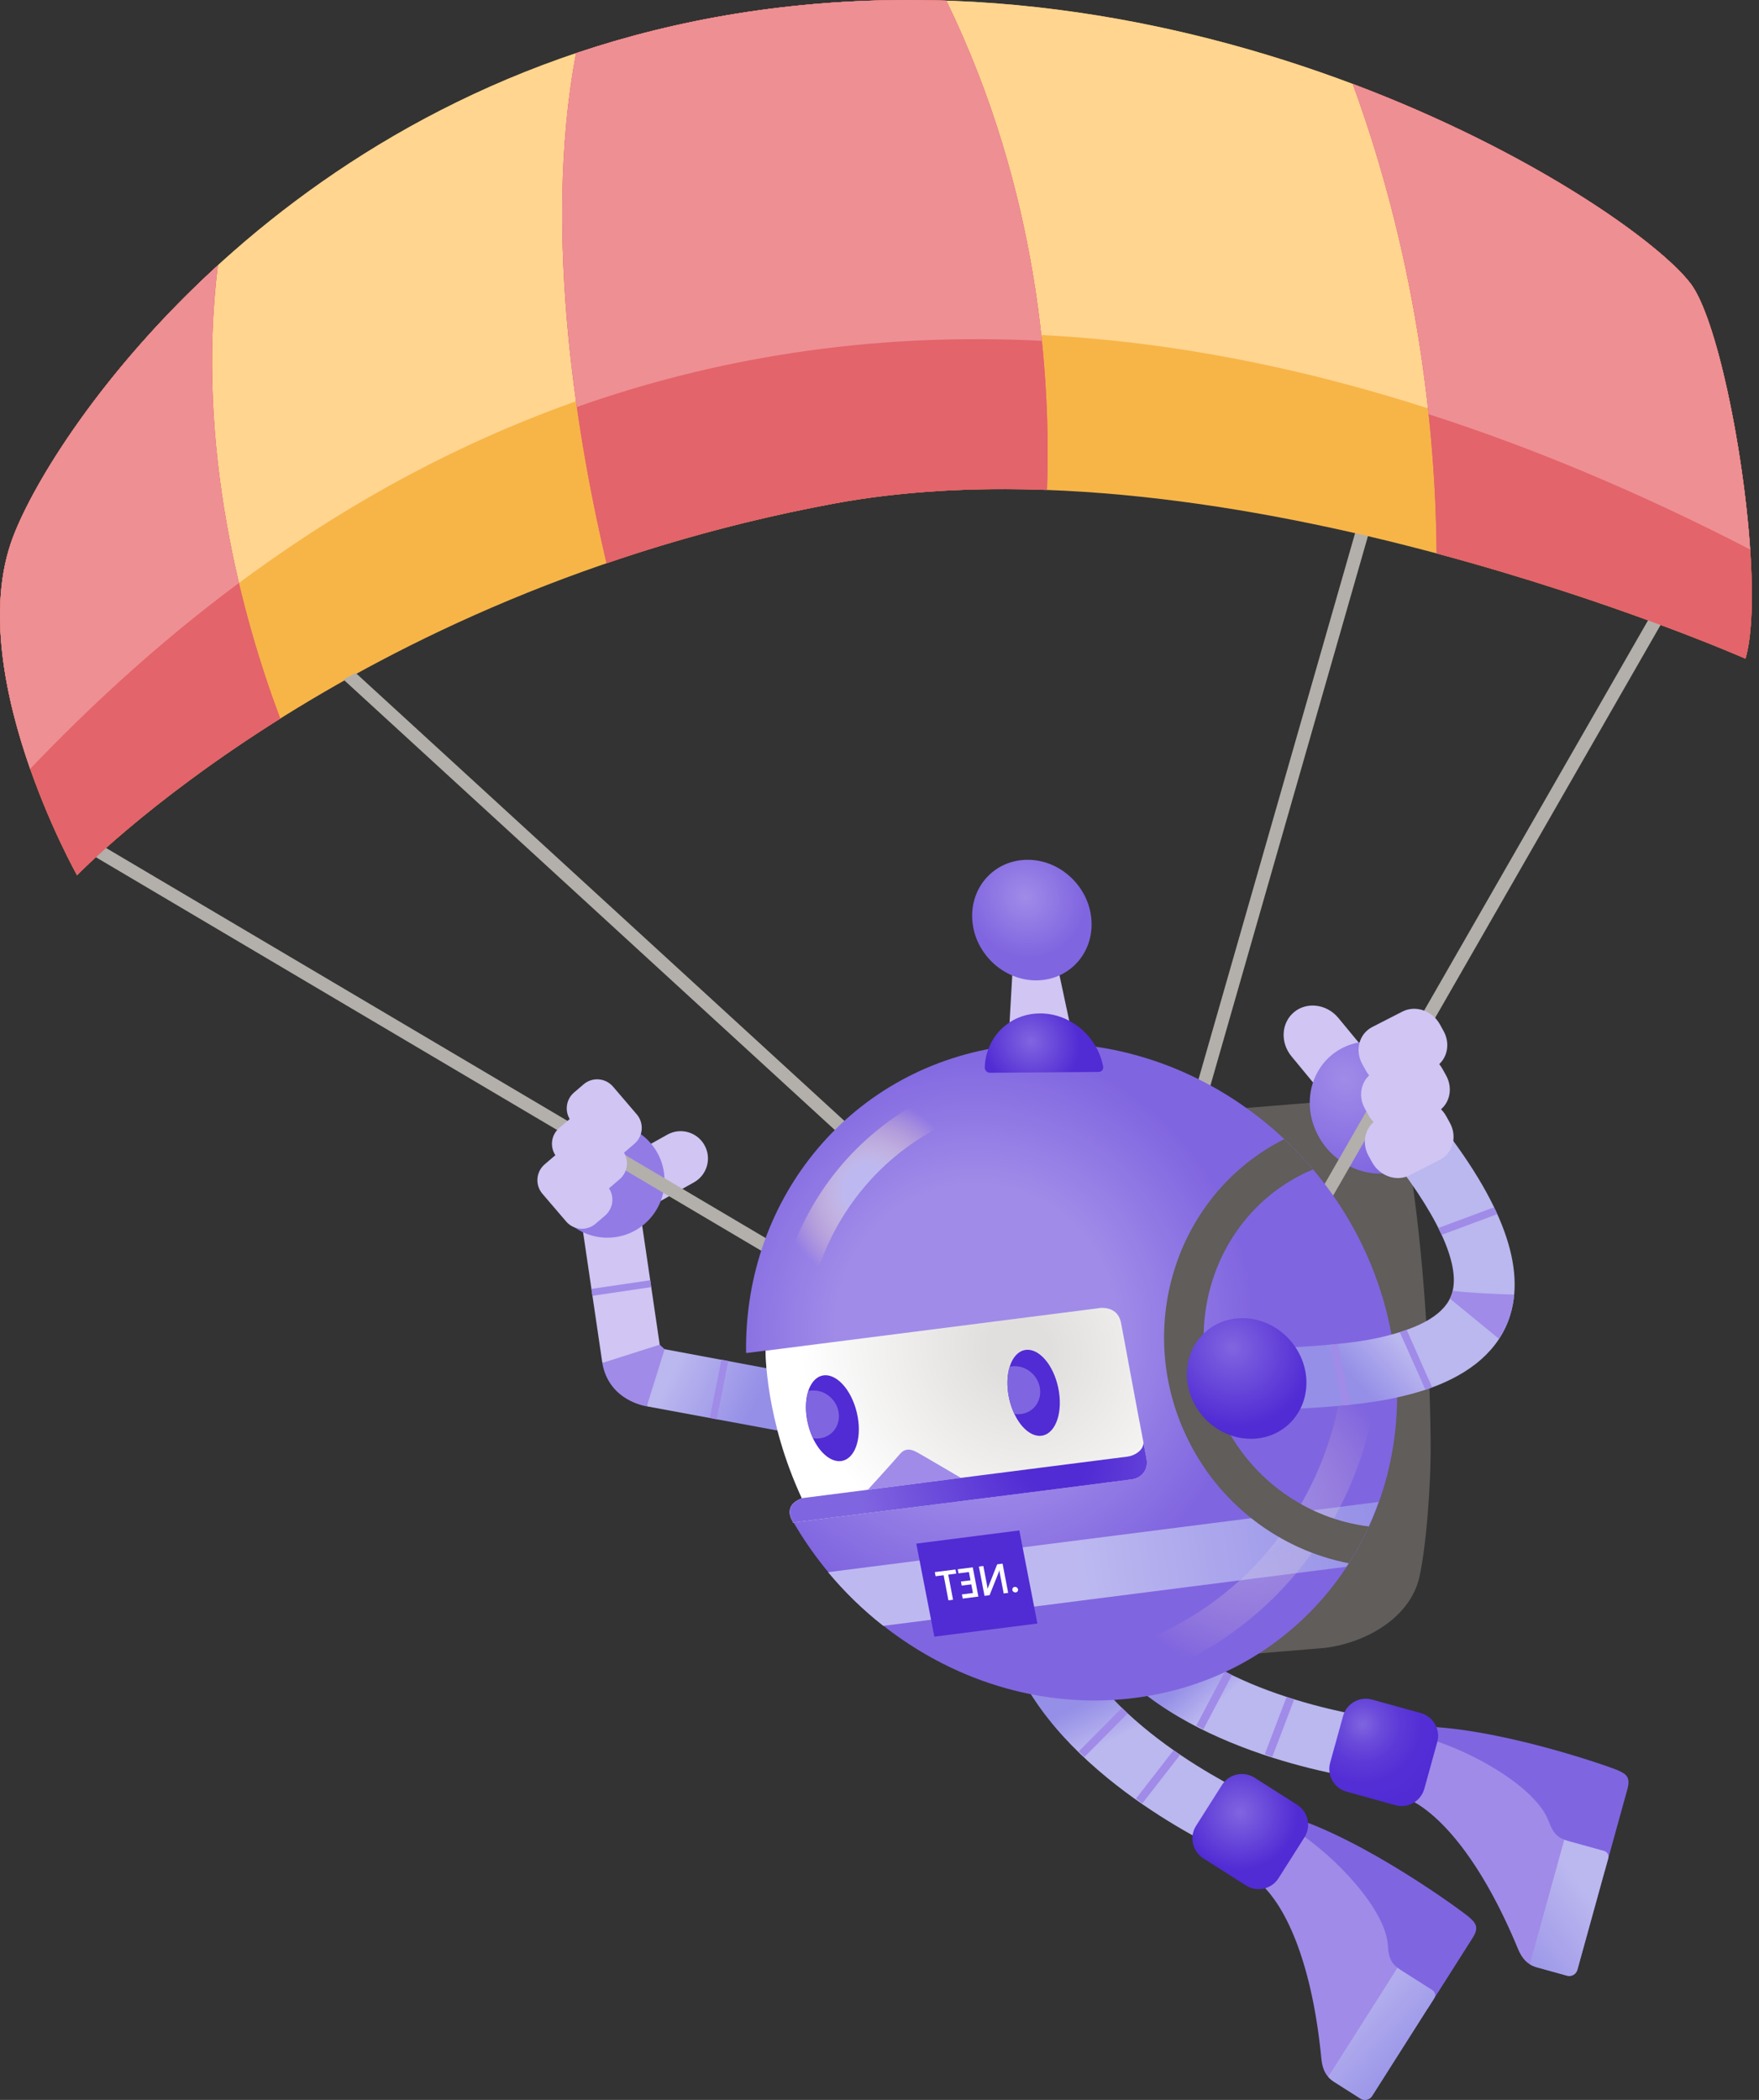 <svg width="217" height="259" viewBox="0 0 217 259" fill="none" xmlns="http://www.w3.org/2000/svg">
<rect x="0" y="0" width="217" height="259" fill="#333333" stroke="none"/>
<path d="M145.127 137.35L163.3 135.884C168.544 135.346 173.118 138.562 173.867 143.328C175.65 154.612 176.383 167.476 176.491 177.694C176.554 183.317 175.908 190.965 175.104 194.515C173.976 199.488 168.619 202.592 163.475 203.25L140.662 205.145C135.397 204.654 133.881 194.977 134.356 190.032L134.793 144.423C135.247 139.704 141.882 137.779 145.127 137.35Z" fill="#605D5A"/>
<path d="M170.39 131.951L165.092 125.532C163.667 123.833 161.226 123.52 159.639 124.837C158.052 126.157 157.915 128.602 159.339 130.306L164.775 136.888L170.39 131.951Z" fill="#D0C5F3"/>
<path d="M162.072 138.841C160.539 134.509 162.692 129.989 166.887 128.748C171.081 127.507 175.721 130.01 177.258 134.343C178.795 138.675 176.638 143.194 172.443 144.436C168.249 145.677 163.604 143.169 162.072 138.841Z" fill="url(#paint0_radial)"/>
<path d="M151.788 169.55L207.889 71.804L206.477 70.996L152.121 165.709L145.456 147.381L171.352 57.075L169.79 56.625L143.749 147.443L151.788 169.55Z" fill="#B3AFAB"/>
<path d="M215.329 81.24C215.329 81.24 151.517 53.072 102.841 62.12C42.691 73.3 9.506 107.958 9.506 107.958C9.506 107.958 -4.668 82.798 1.6 66.252C6.774 52.597 35.685 10.545 90.908 1.672C149.467 -7.738 201.092 25.2 208.552 34.968C213.138 40.967 218.082 71.917 215.329 81.24Z" fill="#F7B548"/>
<path d="M3.72 94.828C0.705 86.243 -1.728 75.037 1.6 66.256C6.774 52.597 35.685 10.545 90.908 1.672C149.467 -7.738 201.092 25.196 208.552 34.968C211.659 39.038 214.933 54.571 215.862 67.06C102.1 8.317 33.877 63.328 3.72 94.828Z" fill="#FFD590"/>
<path d="M97.352 176.707L79.787 173.453L81.215 166.263L95.781 168.984L97.352 176.707Z" fill="url(#paint1_linear)"/>
<path d="M89.005 167.697L87.574 174.888L88.416 175.055L89.847 167.865L89.005 167.697Z" fill="#A08BE8"/>
<path d="M81.56 167.034L79.035 149.886L71.782 150.955L74.308 168.102L81.56 167.034Z" fill="#D0C5F3"/>
<path d="M80.21 157.904L72.958 158.972L73.083 159.821L80.335 158.753L80.21 157.904Z" fill="#A08BE8"/>
<path d="M81.99 166.413L79.787 173.453C79.787 173.453 75.126 172.845 74.301 168.105C78.833 166.659 81.382 165.851 81.382 165.851L81.99 166.413Z" fill="#A08BE8"/>
<path d="M76.254 143.336L82.348 139.933C83.977 139.037 86.026 139.633 86.922 141.266C87.817 142.894 87.222 144.944 85.593 145.84L79.341 149.33L76.254 143.336Z" fill="#D0C5F3"/>
<path d="M74.926 152.654C78.82 152.654 81.978 149.497 81.978 145.602C81.978 141.707 78.82 138.55 74.926 138.55C71.031 138.55 67.874 141.707 67.874 145.602C67.874 149.497 71.031 152.654 74.926 152.654Z" fill="#927BE5"/>
<path d="M132.902 177.319L132.469 164.189L132.219 163.956L43.882 83.001L42.37 83.814L130.869 164.926L131.182 174.416L11.56 103.688L10.735 105.083L132.902 177.319Z" fill="#B3AFAB"/>
<path d="M166.882 10.353C189.112 18.73 204.707 29.927 208.552 34.964C213.138 40.966 218.082 71.917 215.329 81.239C215.329 81.239 199.321 74.174 177.229 68.259C177.116 54.317 175.213 33.097 166.882 10.353Z" fill="#E3646A"/>
<path d="M34.572 88.629C18.14 98.943 9.51 107.953 9.51 107.953C9.51 107.953 -4.664 82.793 1.604 66.247C4.154 59.516 12.48 45.882 26.875 32.727C24.093 55.308 29.978 76.386 34.572 88.629Z" fill="#E3646A"/>
<path d="M74.826 69.476C71.54 55.608 66.758 29.224 71.069 6.559C77.258 4.476 83.869 2.805 90.908 1.672C99.718 0.256 108.369 -0.194 116.741 0.081C128.27 23.758 129.658 46.869 129.162 60.432C120.207 60.099 111.297 60.549 102.842 62.119C92.728 63.998 83.381 66.543 74.826 69.476Z" fill="#E3646A"/>
<path d="M166.882 10.353C189.112 18.73 204.707 29.927 208.552 34.964C213.138 40.966 218.082 71.917 215.329 81.239C215.329 81.239 199.321 74.174 177.229 68.259C177.116 54.317 175.213 33.097 166.882 10.353Z" fill="#E3646A"/>
<path d="M34.572 88.629C18.14 98.943 9.51 107.953 9.51 107.953C9.51 107.953 -4.664 82.793 1.604 66.247C4.154 59.516 12.48 45.882 26.875 32.727C24.093 55.308 29.978 76.386 34.572 88.629Z" fill="#E3646A"/>
<path d="M74.826 69.476C71.54 55.608 66.758 29.224 71.069 6.559C77.258 4.476 83.869 2.805 90.908 1.672C99.718 0.256 108.369 -0.194 116.741 0.081C128.27 23.758 129.658 46.869 129.162 60.432C120.207 60.099 111.297 60.549 102.842 62.119C92.728 63.998 83.381 66.543 74.826 69.476Z" fill="#E3646A"/>
<path d="M3.72 94.827C0.705 86.242 -1.728 75.037 1.6 66.255C4.149 59.524 12.476 45.89 26.871 32.735C25.113 47.01 26.821 60.682 29.474 71.904C18.965 79.702 10.406 87.842 3.72 94.827Z" fill="#EE8F94"/>
<path d="M176.242 51.089C174.98 39.196 172.281 25.095 166.882 10.353C189.112 18.73 204.707 29.927 208.552 34.964C211.721 39.113 215.058 55.171 215.912 67.776C202.012 60.599 188.796 55.121 176.242 51.089Z" fill="#EE8F94"/>
<path d="M71.164 50.197C69.269 36.938 68.324 20.997 71.069 6.554C77.258 4.472 83.868 2.801 90.908 1.668C99.717 0.252 108.369 -0.198 116.741 0.077C124.03 15.048 127.266 29.79 128.533 42.037C106.807 40.937 87.721 44.345 71.164 50.197Z" fill="#EE8F94"/>
<path d="M152.121 228.893L155.178 221.866C155.007 221.791 137.725 214.122 132.352 202.475L125.392 205.687C131.994 220 151.3 228.539 152.121 228.893Z" fill="url(#paint2_linear)"/>
<path d="M170.79 236.937L162.867 249.551C162.867 249.551 162.975 253.72 163.896 255.395C164.6 256.678 167.057 258.178 168.174 258.815C168.486 258.994 168.878 258.894 169.069 258.59L176.746 246.447C176.992 246.056 176.875 245.543 176.483 245.298C175.134 244.456 172.418 242.411 171.922 241.386C171.189 239.857 170.79 236.937 170.79 236.937Z" fill="#D0C5F3"/>
<path d="M158.693 223.907C168.261 226.732 180.499 235.833 181.115 236.358C181.969 237.091 182.548 237.637 181.698 238.974C180.64 240.64 176.1 247.789 176.1 247.789L155.794 229.622L158.693 223.907Z" fill="#8065E0"/>
<path d="M155.249 232.093C158.864 235.175 161.934 242.686 163.009 253.908C163.134 255.22 163.567 256.128 164.583 256.774L167.836 258.84C168.315 259.144 168.957 259.002 169.261 258.523L176.917 246.468C177.133 246.127 177.033 245.677 176.692 245.46L172.939 243.077C171.768 242.336 171.319 241.715 171.219 239.97C170.973 235.596 164.908 229.085 159.777 225.74C154.645 222.391 155.249 232.093 155.249 232.093Z" fill="#A08BE8"/>
<path d="M163.859 256.153C164.059 256.382 164.296 256.591 164.588 256.774L167.841 258.84C168.32 259.144 168.961 259.002 169.265 258.523L176.921 246.468C177.138 246.127 177.038 245.677 176.696 245.46L172.943 243.077C172.743 242.948 172.564 242.827 172.406 242.698L163.859 256.153Z" fill="url(#paint3_linear)"/>
<path d="M138.405 210.645L133.086 216.006L133.784 216.698L139.102 211.337L138.405 210.645Z" fill="#A08BE8"/>
<path d="M150.755 220.15L147.551 225.198C146.693 226.552 147.093 228.348 148.447 229.206L153.716 232.555C155.07 233.413 156.865 233.013 157.723 231.659L160.926 226.611C161.784 225.257 161.384 223.461 160.031 222.603L154.762 219.254C153.408 218.396 151.613 218.796 150.755 220.15Z" fill="url(#paint4_radial)"/>
<path d="M144.778 215.87L140.145 221.834L140.921 222.437L145.554 216.473L144.778 215.87Z" fill="#A08BE8"/>
<path d="M169.544 219.612L170.419 211.998C170.235 211.977 151.467 209.682 142.932 200.109L137.209 205.212C147.705 216.98 168.661 219.513 169.544 219.612Z" fill="url(#paint5_linear)"/>
<path d="M189.749 221.862L185.851 236.238C185.851 236.238 187.171 240.195 188.541 241.528C189.591 242.548 192.378 243.269 193.631 243.552C193.981 243.632 194.331 243.419 194.423 243.077L198.226 229.223C198.346 228.777 198.084 228.319 197.638 228.202C196.101 227.794 192.907 226.628 192.136 225.79C190.982 224.541 189.749 221.862 189.749 221.862Z" fill="#D0C5F3"/>
<path d="M174.38 212.923C184.355 212.831 198.713 217.967 199.459 218.292C200.492 218.742 201.204 219.096 200.779 220.625C200.254 222.524 197.997 230.689 197.997 230.689L173.276 219.242L174.38 212.923Z" fill="#8065E0"/>
<path d="M173.475 221.762C177.837 223.657 182.96 229.943 187.262 240.366C187.766 241.582 188.445 242.328 189.608 242.648L193.323 243.677C193.873 243.827 194.439 243.506 194.593 242.957L198.4 229.193C198.509 228.806 198.28 228.402 197.892 228.298L193.606 227.111C192.269 226.74 191.661 226.282 191.057 224.64C189.545 220.529 181.843 216.068 175.962 214.364C170.064 212.66 173.475 221.762 173.475 221.762Z" fill="#A08BE8"/>
<path d="M188.725 242.265C188.983 242.428 189.27 242.557 189.603 242.648L193.319 243.677C193.869 243.827 194.435 243.506 194.589 242.957L198.396 229.193C198.505 228.806 198.276 228.402 197.888 228.298L193.602 227.111C193.373 227.048 193.169 226.981 192.977 226.906L188.725 242.265Z" fill="url(#paint6_linear)"/>
<path d="M151.11 206.144L147.586 212.824L148.456 213.283L151.979 206.603L151.11 206.144Z" fill="#A08BE8"/>
<path d="M165.691 211.648L164.096 217.409C163.667 218.954 164.575 220.554 166.12 220.983L172.139 222.649C173.684 223.078 175.283 222.17 175.713 220.625L177.308 214.864C177.737 213.318 176.829 211.719 175.283 211.29L169.265 209.623C167.715 209.194 166.116 210.102 165.691 211.648Z" fill="url(#paint7_radial)"/>
<path d="M158.724 209.296L156.032 216.352L156.951 216.703L159.643 209.646L158.724 209.296Z" fill="#A08BE8"/>
<path d="M98.939 184.809C94.357 174.94 94.457 166.58 94.457 166.58L92.108 166.88L92.041 166.842C91.775 147.693 105.087 131.46 124.393 128.994C146.148 126.22 167.274 141.974 171.585 164.181C175.896 186.388 161.755 206.645 140 209.419C122.835 211.61 106.061 202.258 97.631 187.308C97.343 186.667 97.127 185.475 98.939 184.809Z" fill="url(#paint8_radial)"/>
<path d="M97.864 187.758C97.864 187.758 96.356 185.754 98.926 184.813C94.398 175.065 94.44 166.797 94.444 166.597L135.31 161.381C135.31 161.381 137.834 160.786 138.3 163.185C138.767 165.585 139.987 172.383 141.441 179.885C141.741 181.426 140.645 182.33 139.675 182.455L97.71 187.808C97.806 187.775 97.864 187.758 97.864 187.758Z" fill="url(#paint9_radial)"/>
<path d="M118.536 182.276C118.536 182.276 113.992 179.602 113.113 179.114C112.234 178.627 111.555 178.677 110.972 179.389C110.389 180.097 107.065 183.742 107.065 183.742L118.536 182.276Z" fill="#A08BE8"/>
<path d="M97.864 187.758C97.864 187.758 96.356 185.754 98.926 184.813C98.922 184.805 98.918 184.792 98.913 184.784L139.1 179.656C140.033 179.535 141.128 178.814 141.053 177.877C141.183 178.54 141.312 179.21 141.441 179.889C141.712 181.289 140.837 182.159 139.946 182.401C139.858 182.422 139.766 182.447 139.671 182.459L136.926 182.809L97.71 187.812C97.805 187.775 97.864 187.758 97.864 187.758Z" fill="url(#paint10_radial)"/>
<path d="M102.154 193.911L170.077 185.246C169.065 188.087 167.728 190.766 166.099 193.24L108.965 200.53C106.478 198.58 104.191 196.36 102.154 193.911Z" fill="url(#paint11_linear)"/>
<path d="M132.207 127.315L124.472 127.378L124.934 119.326L130.49 119.284L132.207 127.315Z" fill="#D0C5F3"/>
<path d="M134.643 113.423C134.964 117.53 131.936 120.884 127.879 120.917C123.822 120.95 120.273 117.643 119.952 113.54C119.632 109.436 122.66 106.079 126.717 106.046C130.774 106.012 134.323 109.32 134.643 113.423Z" fill="url(#paint12_radial)"/>
<path d="M135.551 132.21C135.901 132.205 136.155 131.897 136.089 131.547C135.389 127.832 132.053 124.966 128.27 124.995C124.488 125.024 121.602 127.94 121.485 131.66C121.473 132.01 121.777 132.314 122.127 132.314L135.551 132.21Z" fill="url(#paint13_radial)"/>
<path d="M128.636 177.056C130.31 176.7 131.165 174.052 130.545 171.142C129.926 168.233 128.066 166.163 126.392 166.52C124.718 166.876 123.864 169.524 124.483 172.433C125.103 175.343 126.962 177.413 128.636 177.056Z" fill="#512BD4"/>
<path d="M103.956 180.167C105.618 179.765 106.396 177.09 105.694 174.192C104.993 171.295 103.078 169.271 101.417 169.673C99.756 170.075 98.978 172.75 99.679 175.648C100.38 178.546 102.295 180.569 103.956 180.167Z" fill="#512BD4"/>
<path d="M127.025 169.125C126.271 168.563 125.367 168.388 124.559 168.571C124.255 169.554 124.184 170.796 124.422 172.125C124.572 172.954 124.821 173.72 125.146 174.395C126.175 174.553 127.216 174.166 127.829 173.287C128.733 171.995 128.374 170.133 127.025 169.125Z" fill="#8065E0"/>
<path d="M102.191 172.12C101.437 171.558 100.534 171.383 99.725 171.566C99.388 172.595 99.326 173.936 99.626 175.365C99.78 176.094 100.009 176.777 100.296 177.39C101.329 177.556 102.383 177.169 102.999 176.282C103.903 174.986 103.541 173.124 102.191 172.12Z" fill="#8065E0"/>
<path d="M127.979 200.242L115.267 201.863L113.038 190.387L125.75 188.762L127.979 200.242Z" fill="#512BD4"/>
<path d="M125.309 196.406C125.405 196.393 125.48 196.352 125.534 196.277C125.588 196.202 125.605 196.118 125.588 196.027C125.571 195.931 125.521 195.856 125.442 195.798C125.363 195.739 125.276 195.714 125.18 195.727C125.084 195.739 125.005 195.781 124.951 195.86C124.896 195.935 124.876 196.023 124.892 196.114C124.909 196.206 124.959 196.281 125.042 196.339C125.121 196.393 125.209 196.418 125.309 196.406Z" fill="white"/>
<path d="M121.456 196.831L122.081 196.752L123.218 193.894C123.247 193.823 123.268 193.748 123.28 193.673H123.293C123.293 193.752 123.322 193.919 123.368 194.173L123.822 196.535L124.376 196.464L123.684 192.857L123.018 192.94L121.922 195.727C121.877 195.843 121.847 195.923 121.835 195.964H121.827C121.822 195.868 121.802 195.706 121.756 195.477L121.31 193.152L120.76 193.219L121.456 196.831Z" fill="white"/>
<path d="M118.765 197.164L120.698 196.922L120.007 193.315L118.149 193.548L118.245 194.056L119.532 193.894L119.728 194.915L118.545 195.06L118.64 195.564L119.823 195.414L120.027 196.481L118.665 196.652L118.765 197.164Z" fill="white"/>
<path d="M115.421 194.41L116.412 194.286L117.003 197.385L117.574 197.314L116.982 194.215L117.97 194.09L117.874 193.582L115.325 193.898L115.421 194.41Z" fill="white"/>
<path d="M100.671 157.366C103.175 149.205 108.769 142.586 116.225 138.85C117.116 138.404 117.557 137.379 117.303 136.359C117.041 135.305 115.879 134.705 114.946 135.151C106.369 139.249 99.922 146.735 97.077 156.016C96.777 156.995 97.339 158.086 98.331 158.461C99.322 158.832 100.372 158.345 100.671 157.366Z" fill="url(#paint14_radial)"/>
<path d="M167.603 165.851C166.674 165.964 165.941 166.705 165.878 167.696C164.779 184.196 154.17 198.109 138.846 203.146C137.75 203.508 137.213 204.716 137.65 205.853C138.088 206.986 139.329 207.615 140.424 207.257C157.269 201.721 168.936 186.425 170.144 168.288C170.223 167.109 169.331 166.018 168.153 165.855C167.961 165.83 167.778 165.83 167.603 165.851Z" fill="url(#paint15_radial)"/>
<path d="M182.698 167.688C184.306 166.276 185.643 164.451 186.343 162.085C188.226 155.699 184.939 147.439 176.284 136.838L170.636 141.395C177.188 149.426 180.212 155.841 179.145 159.461C178.4 161.981 175.438 163.793 170.086 164.997C164.3 166.301 153.137 166.372 153.025 166.372L153.596 173.941C154.087 173.937 165.662 173.866 172.21 172.391C174.234 171.937 179.12 170.833 182.698 167.688Z" fill="url(#paint16_linear)"/>
<path d="M166.503 173.266C166.208 173.295 165.912 173.328 165.616 173.353L164.158 165.843H164.171C164.462 165.818 164.754 165.789 165.045 165.76L166.503 173.266Z" fill="#A08BE8"/>
<path d="M172.689 164.314L173.539 164.031L176.675 171.116C176.392 171.221 176.117 171.316 175.842 171.408L172.689 164.314Z" fill="#A08BE8"/>
<path d="M184.314 148.906C184.452 149.189 184.581 149.472 184.71 149.751L177.845 152.305C177.716 152.03 177.587 151.751 177.441 151.463L184.314 148.906Z" fill="#A08BE8"/>
<path d="M186.797 159.669C186.722 160.503 186.572 161.311 186.338 162.085C186.001 163.223 185.514 164.231 184.926 165.135L178.862 160.161C178.974 159.932 179.199 159.536 179.233 159.211C181.132 159.449 184.681 159.624 186.797 159.669Z" fill="#A08BE8"/>
<path d="M177.629 143.053L173.917 144.952C172.297 145.781 170.227 145.077 169.286 143.378L168.831 142.557C167.894 140.858 168.444 138.812 170.064 137.983L173.776 136.084C175.396 135.255 177.466 135.959 178.407 137.658L178.861 138.479C179.803 140.174 179.249 142.224 177.629 143.053Z" fill="#D0C5F3"/>
<path d="M177.167 137.221L173.455 139.12C171.835 139.949 169.765 139.245 168.824 137.546L168.37 136.725C167.432 135.025 167.982 132.98 169.602 132.151L173.314 130.252C174.934 129.423 177.004 130.127 177.946 131.826L178.4 132.647C179.341 134.346 178.787 136.392 177.167 137.221Z" fill="#D0C5F3"/>
<path d="M176.854 131.739L173.142 133.639C171.522 134.468 169.452 133.764 168.511 132.064L168.057 131.243C167.119 129.544 167.669 127.498 169.29 126.67L173.001 124.77C174.621 123.941 176.691 124.645 177.633 126.345L178.087 127.165C179.028 128.865 178.474 130.91 176.854 131.739Z" fill="#D0C5F3"/>
<path d="M66.912 147.235L69.84 150.655C70.765 151.734 72.389 151.863 73.468 150.938L74.647 149.93C75.725 149.005 75.855 147.381 74.93 146.302L72.002 142.882C71.077 141.803 69.453 141.674 68.374 142.599L67.195 143.607C66.116 144.531 65.991 146.156 66.912 147.235Z" fill="#D0C5F3"/>
<path d="M68.711 142.749L71.639 146.169C72.564 147.247 74.189 147.377 75.267 146.452L76.446 145.444C77.525 144.519 77.654 142.894 76.729 141.816L73.801 138.396C72.877 137.317 71.252 137.188 70.173 138.112L68.995 139.12C67.912 140.041 67.787 141.666 68.711 142.749Z" fill="#D0C5F3"/>
<path d="M70.535 138.375L73.464 141.795C74.388 142.873 76.013 143.003 77.092 142.078L78.27 141.07C79.349 140.145 79.478 138.52 78.554 137.442L75.626 134.022C74.701 132.943 73.076 132.814 71.998 133.738L70.819 134.746C69.736 135.667 69.611 137.296 70.535 138.375Z" fill="#D0C5F3"/>
<path d="M158.427 140.503C159.676 141.678 160.863 142.919 161.98 144.236C161.701 144.352 161.422 144.473 161.142 144.602C149.992 149.847 145.331 163.485 150.75 175.003C154.303 182.555 161.326 187.35 168.882 188.275C168.161 189.849 167.332 191.37 166.407 192.815C157.973 191.174 150.325 185.579 146.327 177.082C139.87 163.352 145.306 147.11 158.427 140.503Z" fill="#605D5A"/>
<path d="M149.051 163.993C145.931 166.405 145.527 171.058 148.147 174.386C150.767 177.715 155.416 178.456 158.535 176.044C161.655 173.632 162.059 168.979 159.439 165.651C156.824 162.327 152.171 161.581 149.051 163.993Z" fill="url(#paint17_radial)"/>
<defs>
<radialGradient id="paint0_radial" cx="0" cy="0" r="1" gradientUnits="userSpaceOnUse" gradientTransform="translate(165.919 133.117) rotate(138.66) scale(12.014 12.91)">
<stop stop-color="#A08BE8"/>
<stop offset="1" stop-color="#8065E0"/>
</radialGradient>
<linearGradient id="paint1_linear" x1="97.624" y1="175.954" x2="80.447" y2="167.667" gradientUnits="userSpaceOnUse">
<stop offset="0.27" stop-color="#958FE7"/>
<stop offset="0.845" stop-color="#BBB7EF"/>
</linearGradient>
<linearGradient id="paint2_linear" x1="134.371" y1="201.404" x2="148.336" y2="230.697" gradientUnits="userSpaceOnUse">
<stop offset="0.232" stop-color="#958FE7"/>
<stop offset="0.406" stop-color="#BBB7EF"/>
</linearGradient>
<linearGradient id="paint3_linear" x1="175.324" y1="255.592" x2="165.359" y2="246.188" gradientUnits="userSpaceOnUse">
<stop stop-color="#958FE7"/>
<stop offset="1" stop-color="#BBB7EF"/>
</linearGradient>
<radialGradient id="paint4_radial" cx="0" cy="0" r="1" gradientUnits="userSpaceOnUse" gradientTransform="translate(152.982 223.517) rotate(176.887) scale(7.165 7.165)">
<stop stop-color="#8065E0"/>
<stop offset="1" stop-color="#512BD4"/>
</radialGradient>
<linearGradient id="paint5_linear" x1="144.57" y1="198.467" x2="166.468" y2="222.414" gradientUnits="userSpaceOnUse">
<stop offset="0.237" stop-color="#958FE7"/>
<stop offset="0.384" stop-color="#BBB7EF"/>
</linearGradient>
<linearGradient id="paint6_linear" x1="184.459" y1="242.053" x2="195.86" y2="233.505" gradientUnits="userSpaceOnUse">
<stop stop-color="#958FE7"/>
<stop offset="0.996" stop-color="#BBB7EF"/>
</linearGradient>
<radialGradient id="paint7_radial" cx="0" cy="0" r="1" gradientUnits="userSpaceOnUse" gradientTransform="translate(168.1 212.688) rotate(156.438) scale(10.251 10.252)">
<stop stop-color="#8065E0"/>
<stop offset="0.023" stop-color="#7D62DF"/>
<stop offset="0.237" stop-color="#6A4ADA"/>
<stop offset="0.462" stop-color="#5C39D7"/>
<stop offset="0.706" stop-color="#542ED5"/>
<stop offset="1" stop-color="#512BD4"/>
</radialGradient>
<radialGradient id="paint8_radial" cx="0" cy="0" r="1" gradientUnits="userSpaceOnUse" gradientTransform="translate(120.372 163.833) rotate(172.727) scale(50.053 51.529)">
<stop offset="0.347" stop-color="#A08BE8"/>
<stop offset="0.684" stop-color="#8065E0"/>
<stop offset="0.76" stop-color="#8065E0"/>
</radialGradient>
<radialGradient id="paint9_radial" cx="0" cy="0" r="1" gradientUnits="userSpaceOnUse" gradientTransform="translate(125.713 166.609) rotate(138.66) scale(40.026 43.01)">
<stop offset="0.093" stop-color="#E1DFDD"/>
<stop offset="0.657" stop-color="white"/>
</radialGradient>
<radialGradient id="paint10_radial" cx="0" cy="0" r="1" gradientUnits="userSpaceOnUse" gradientTransform="translate(130.104 179.933) rotate(138.66) scale(24.067 25.861)">
<stop offset="0.157" stop-color="#512BD4"/>
<stop offset="0.997" stop-color="#8065E0"/>
</radialGradient>
<linearGradient id="paint11_linear" x1="187.041" y1="185.401" x2="119.392" y2="195.854" gradientUnits="userSpaceOnUse">
<stop offset="0.237" stop-color="#958FE7"/>
<stop offset="0.804" stop-color="#BDB9F0"/>
</linearGradient>
<radialGradient id="paint12_radial" cx="0" cy="0" r="1" gradientUnits="userSpaceOnUse" gradientTransform="translate(126.475 110.658) rotate(138.66) scale(7.132 7.663)">
<stop stop-color="#A08BE8"/>
<stop offset="1" stop-color="#8065E0"/>
</radialGradient>
<radialGradient id="paint13_radial" cx="0" cy="0" r="1" gradientUnits="userSpaceOnUse" gradientTransform="translate(127.176 128.435) rotate(138.66) scale(5.892 6.331)">
<stop stop-color="#8065E0"/>
<stop offset="1" stop-color="#512BD4"/>
</radialGradient>
<radialGradient id="paint14_radial" cx="0" cy="0" r="1" gradientUnits="userSpaceOnUse" gradientTransform="translate(107.183 146.786) rotate(-103.921) scale(11.555 11.105)">
<stop offset="0.263" stop-color="#BDB9F0"/>
<stop offset="0.434" stop-color="#CEC3E2" stop-opacity="0.767"/>
<stop offset="0.797" stop-color="#EDD6C9" stop-opacity="0.275"/>
<stop offset="1" stop-color="#F9DDBF" stop-opacity="0"/>
</radialGradient>
<radialGradient id="paint15_radial" cx="0" cy="0" r="1" gradientUnits="userSpaceOnUse" gradientTransform="translate(153.895 186.575) rotate(-6.952) scale(18.978 19.523)">
<stop stop-color="#BDB9F0"/>
<stop offset="0.297" stop-color="#C3BCEB" stop-opacity="0.4"/>
<stop offset="0.413" stop-color="#CEC3E2" stop-opacity="0.334"/>
<stop offset="0.79" stop-color="#EDD6C9" stop-opacity="0.119"/>
<stop offset="1" stop-color="#F9DDBF" stop-opacity="0"/>
</radialGradient>
<linearGradient id="paint16_linear" x1="154.078" y1="174.43" x2="185.273" y2="146.994" gradientUnits="userSpaceOnUse">
<stop offset="0.302" stop-color="#958FE7"/>
<stop offset="0.48" stop-color="#BBB7EF"/>
</linearGradient>
<radialGradient id="paint17_radial" cx="0" cy="0" r="1" gradientUnits="userSpaceOnUse" gradientTransform="translate(152.031 166.204) rotate(138.66) scale(13.573 14.585)">
<stop stop-color="#8065E0"/>
<stop offset="0.695" stop-color="#512BD4"/>
</radialGradient>
</defs>
</svg>
